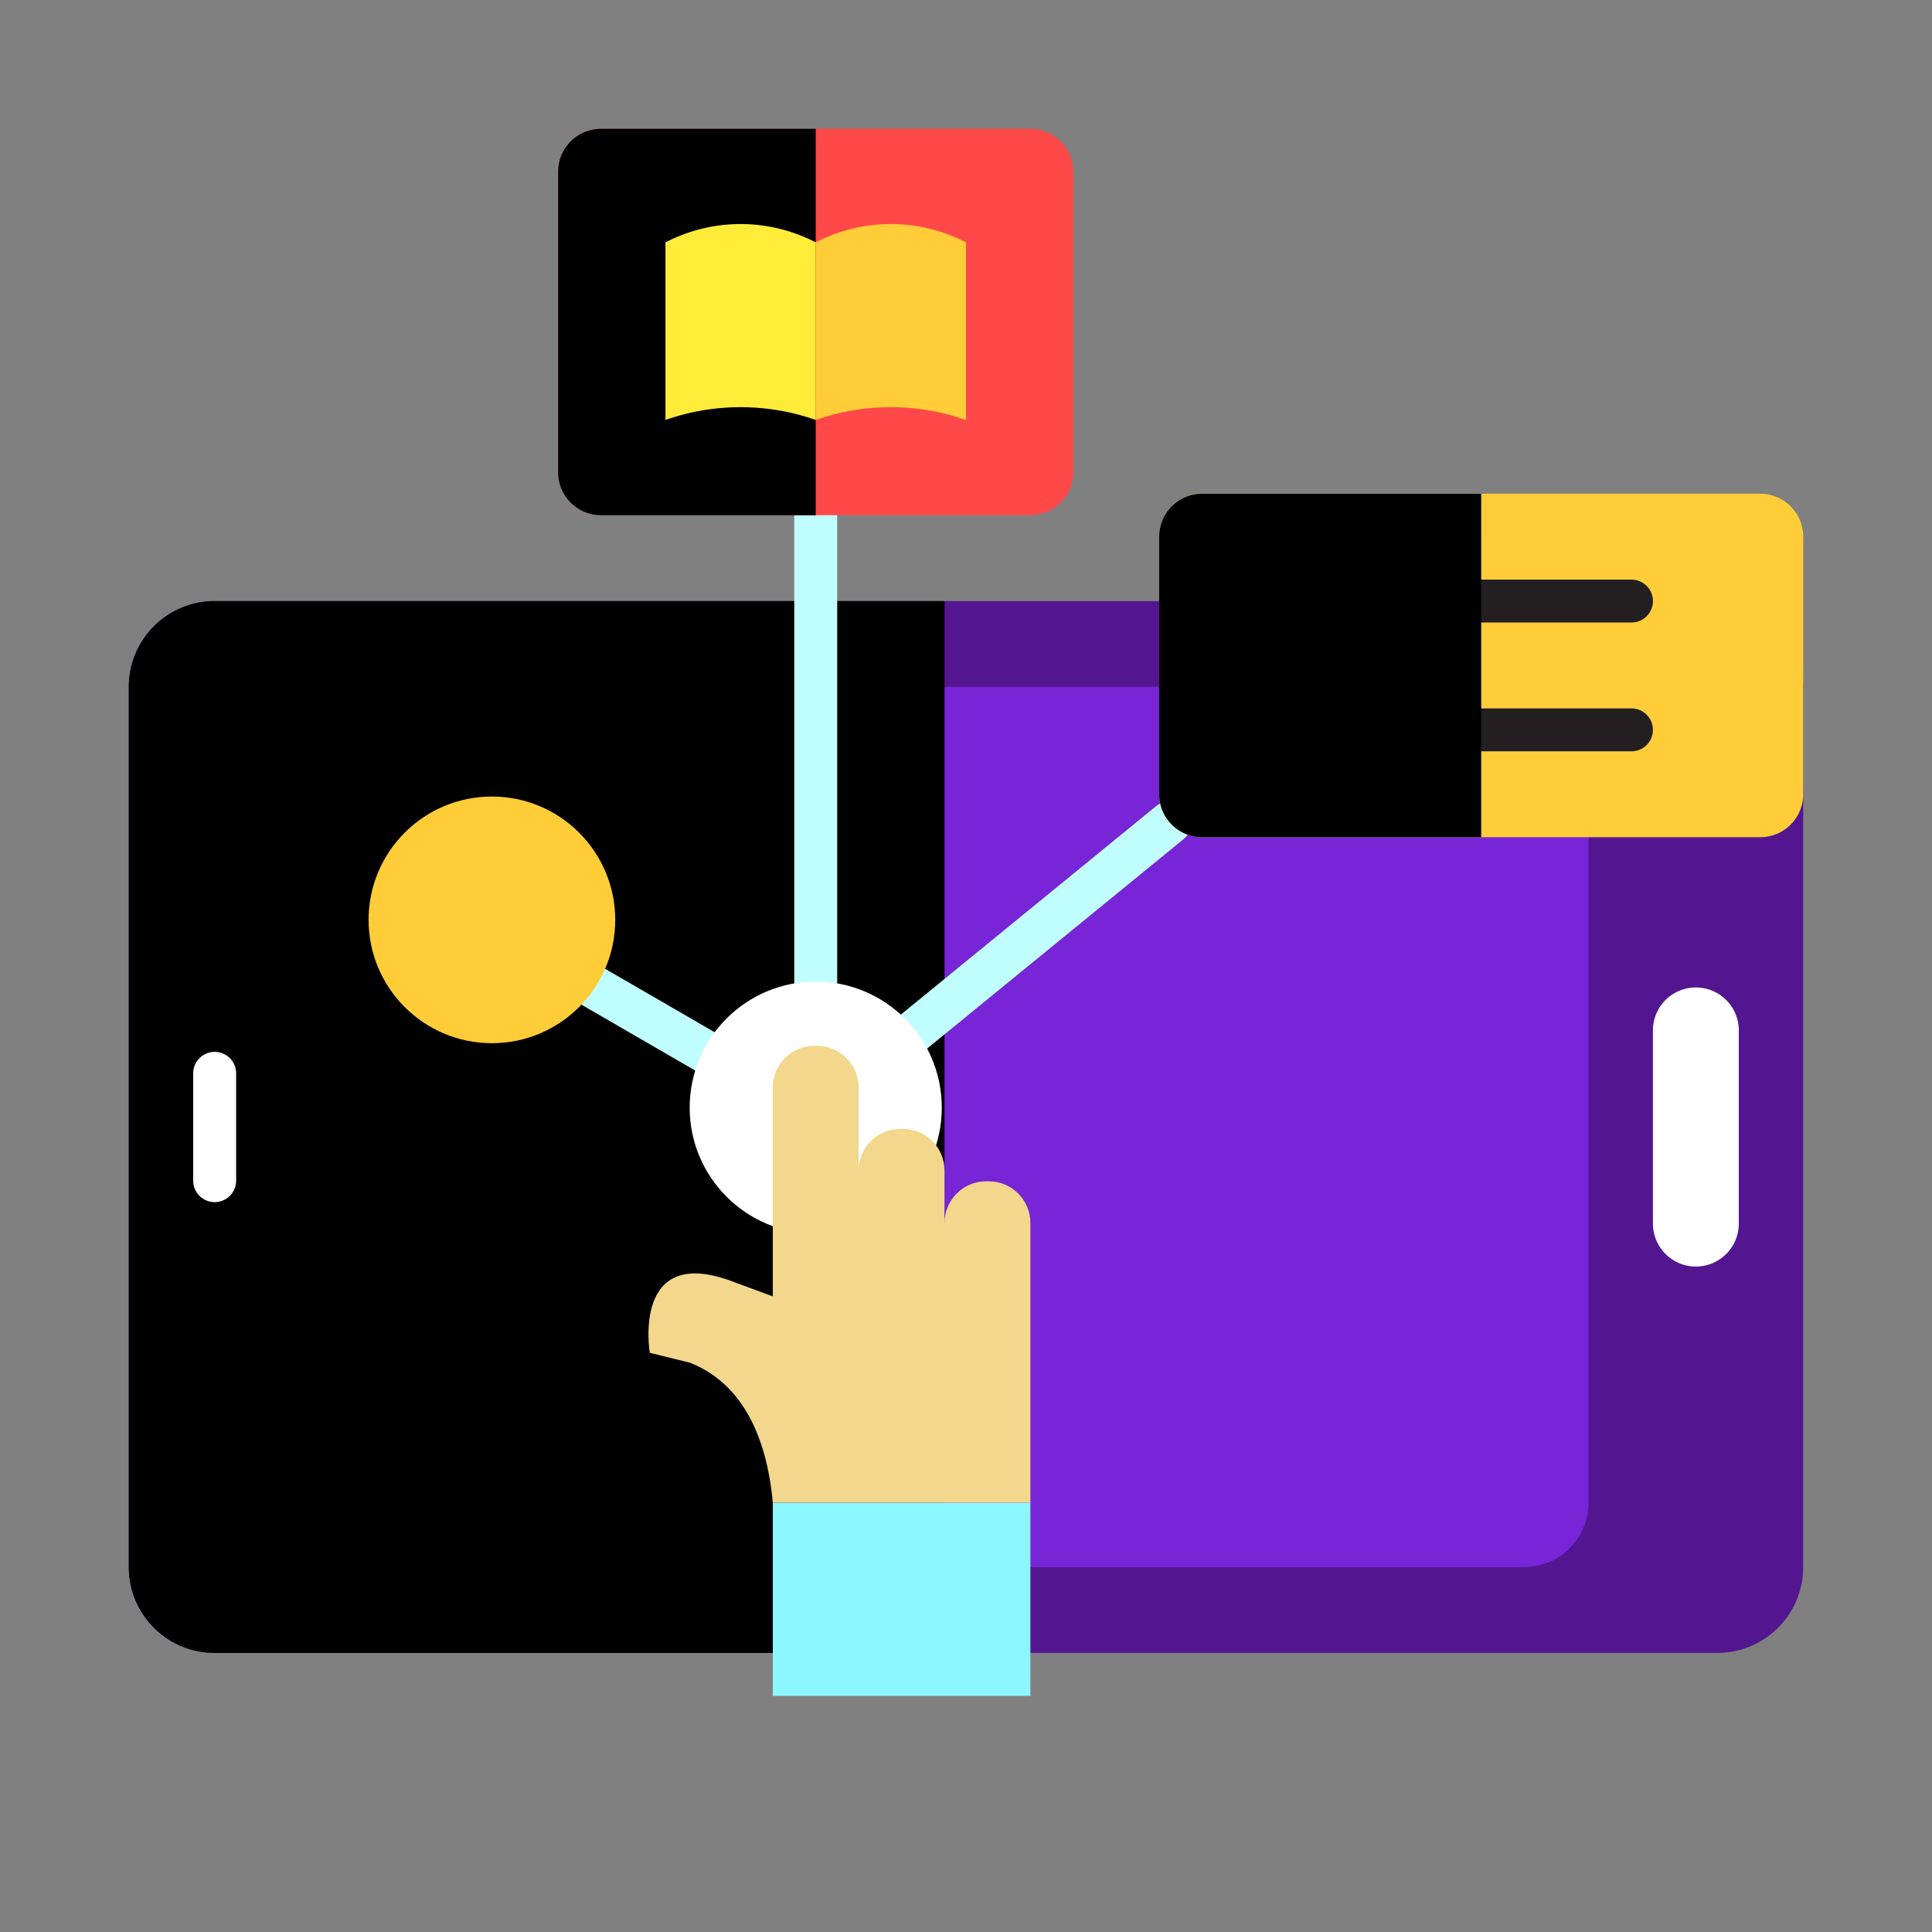 <svg xmlns="http://www.w3.org/2000/svg" version="1.1" xmlns:xlink="http://www.w3.org/1999/xlink" width="512" height="512" x="0" y="0" viewBox="0 0 90 90" style="enable-background:new 0 0 512 512" xml:space="preserve" class=""><rect x="0" y="0" width="90" height="90" fill="#808080" stroke="none"/><g><path fill="#541690" d="M36.638 77H10a4 4 0 0 1-4-4V32a4 4 0 0 1 4-4h70a4 4 0 0 1 4 4v41a4 4 0 0 1-4 4H48.319" opacity="1" data-original="#541690"></path><path fill="#7725d6" d="M35.206 73H17a3 3 0 0 1-3-3V35a3 3 0 0 1 3-3h54a3 3 0 0 1 3 3v35a3 3 0 0 1-3 3H48.574" opacity="1" data-original="#7725d6"></path><path d="M44 28H10a4 4 0 0 0-4 4v41a4 4 0 0 0 4 4h34z" opacity="1" fill="#00000010" data-original="#00000010" class=""></path><path fill="#c0feff" d="M33.494 50.357a.99.99 0 0 1-.5-.135l-5.783-3.348a1 1 0 1 1 1.002-1.73l5.783 3.348a1 1 0 0 1-.502 1.865zM38 47.01a1 1 0 0 1-1-1V24a1 1 0 1 1 2 0v22.01a1 1 0 0 1-1 1zM42 49.526a1 1 0 0 1-.633-1.774l12.504-10.211a.999.999 0 1 1 1.265 1.549L42.632 49.301a.997.997 0 0 1-.632.225z" opacity="1" data-original="#c0feff"></path><circle cx="38" cy="51.597" r="5.872" fill="#ffffff" opacity="1" data-original="#ffffff"></circle><path fill="#ffffff" d="M79 59a2 2 0 0 1-2-2v-9a2 2 0 1 1 4 0v9a2 2 0 0 1-2 2zM10 56a1 1 0 0 1-1-1v-5a1 1 0 1 1 2 0v5a1 1 0 0 1-1 1z" opacity="1" data-original="#ffffff"></path><path fill="#8df7ff" d="M36 70h12v9H36z" opacity="1" data-original="#8df7ff"></path><g style="fill:none;stroke:#231f20;stroke-width:2;stroke-linecap:round;stroke-linejoin:round;stroke-miterlimit:10"><path d="M40 61v-5.48M44 60v-2.03M40 60v-4.48" fill="#000000" opacity="1" data-original="#000000" class=""></path></g><path fill="#f2d78c" d="M48 56.97V70H36c-.2-2.22-.97-5.38-3.86-6.52l-1.87-.46s-.88-5.18 3.97-3.28l1.76.65v-9.73c0-1.07.87-1.94 1.93-1.94h.14c1.06 0 1.93.87 1.93 1.94v3.86c0-1.06.87-1.93 1.93-1.93h.14c1.06 0 1.93.87 1.93 1.93v2.45c0-1.07.87-1.94 1.93-1.94h.14c1.06 0 1.93.87 1.93 1.94z" opacity="1" data-original="#f2d78c"></path><path fill="#ff4949" d="M48 24H28a2 2 0 0 1-2-2V8a2 2 0 0 1 2-2h20a2 2 0 0 1 2 2v14a2 2 0 0 1-2 2z" opacity="1" data-original="#ff4949"></path><path d="M38 6H28a2 2 0 0 0-2 2v14a2 2 0 0 0 2 2h10z" opacity="1" fill="#00000010" data-original="#00000010" class=""></path><path fill="#ffec39" d="M38 19.563a10.59 10.59 0 0 0-7 0V11.29a7.63 7.63 0 0 1 3.507-.853A7.628 7.628 0 0 1 38 11.29z" opacity="1" data-original="#ffec39"></path><path fill="#ffcd38" d="M38 19.563a10.59 10.59 0 0 1 7 0V11.29a7.63 7.63 0 0 0-3.507-.853A7.641 7.641 0 0 0 38 11.29zM82 39H56a2 2 0 0 1-2-2V25a2 2 0 0 1 2-2h26a2 2 0 0 1 2 2v12a2 2 0 0 1-2 2z" opacity="1" data-original="#ffcd38" class=""></path><path d="M62 28h14M62 34h14" style="stroke:#231f20;stroke-width:2;stroke-linecap:round;stroke-linejoin:round;stroke-miterlimit:10" data-original="#000000"></path><circle cx="22.915" cy="42.851" r="5.745" fill="#ffcd38" opacity="1" data-original="#ffcd38" class=""></circle><path d="M69 23H56a2 2 0 0 0-2 2v12a2 2 0 0 0 2 2h13z" opacity="1" fill="#00000010" data-original="#00000010" class=""></path></g></svg>
